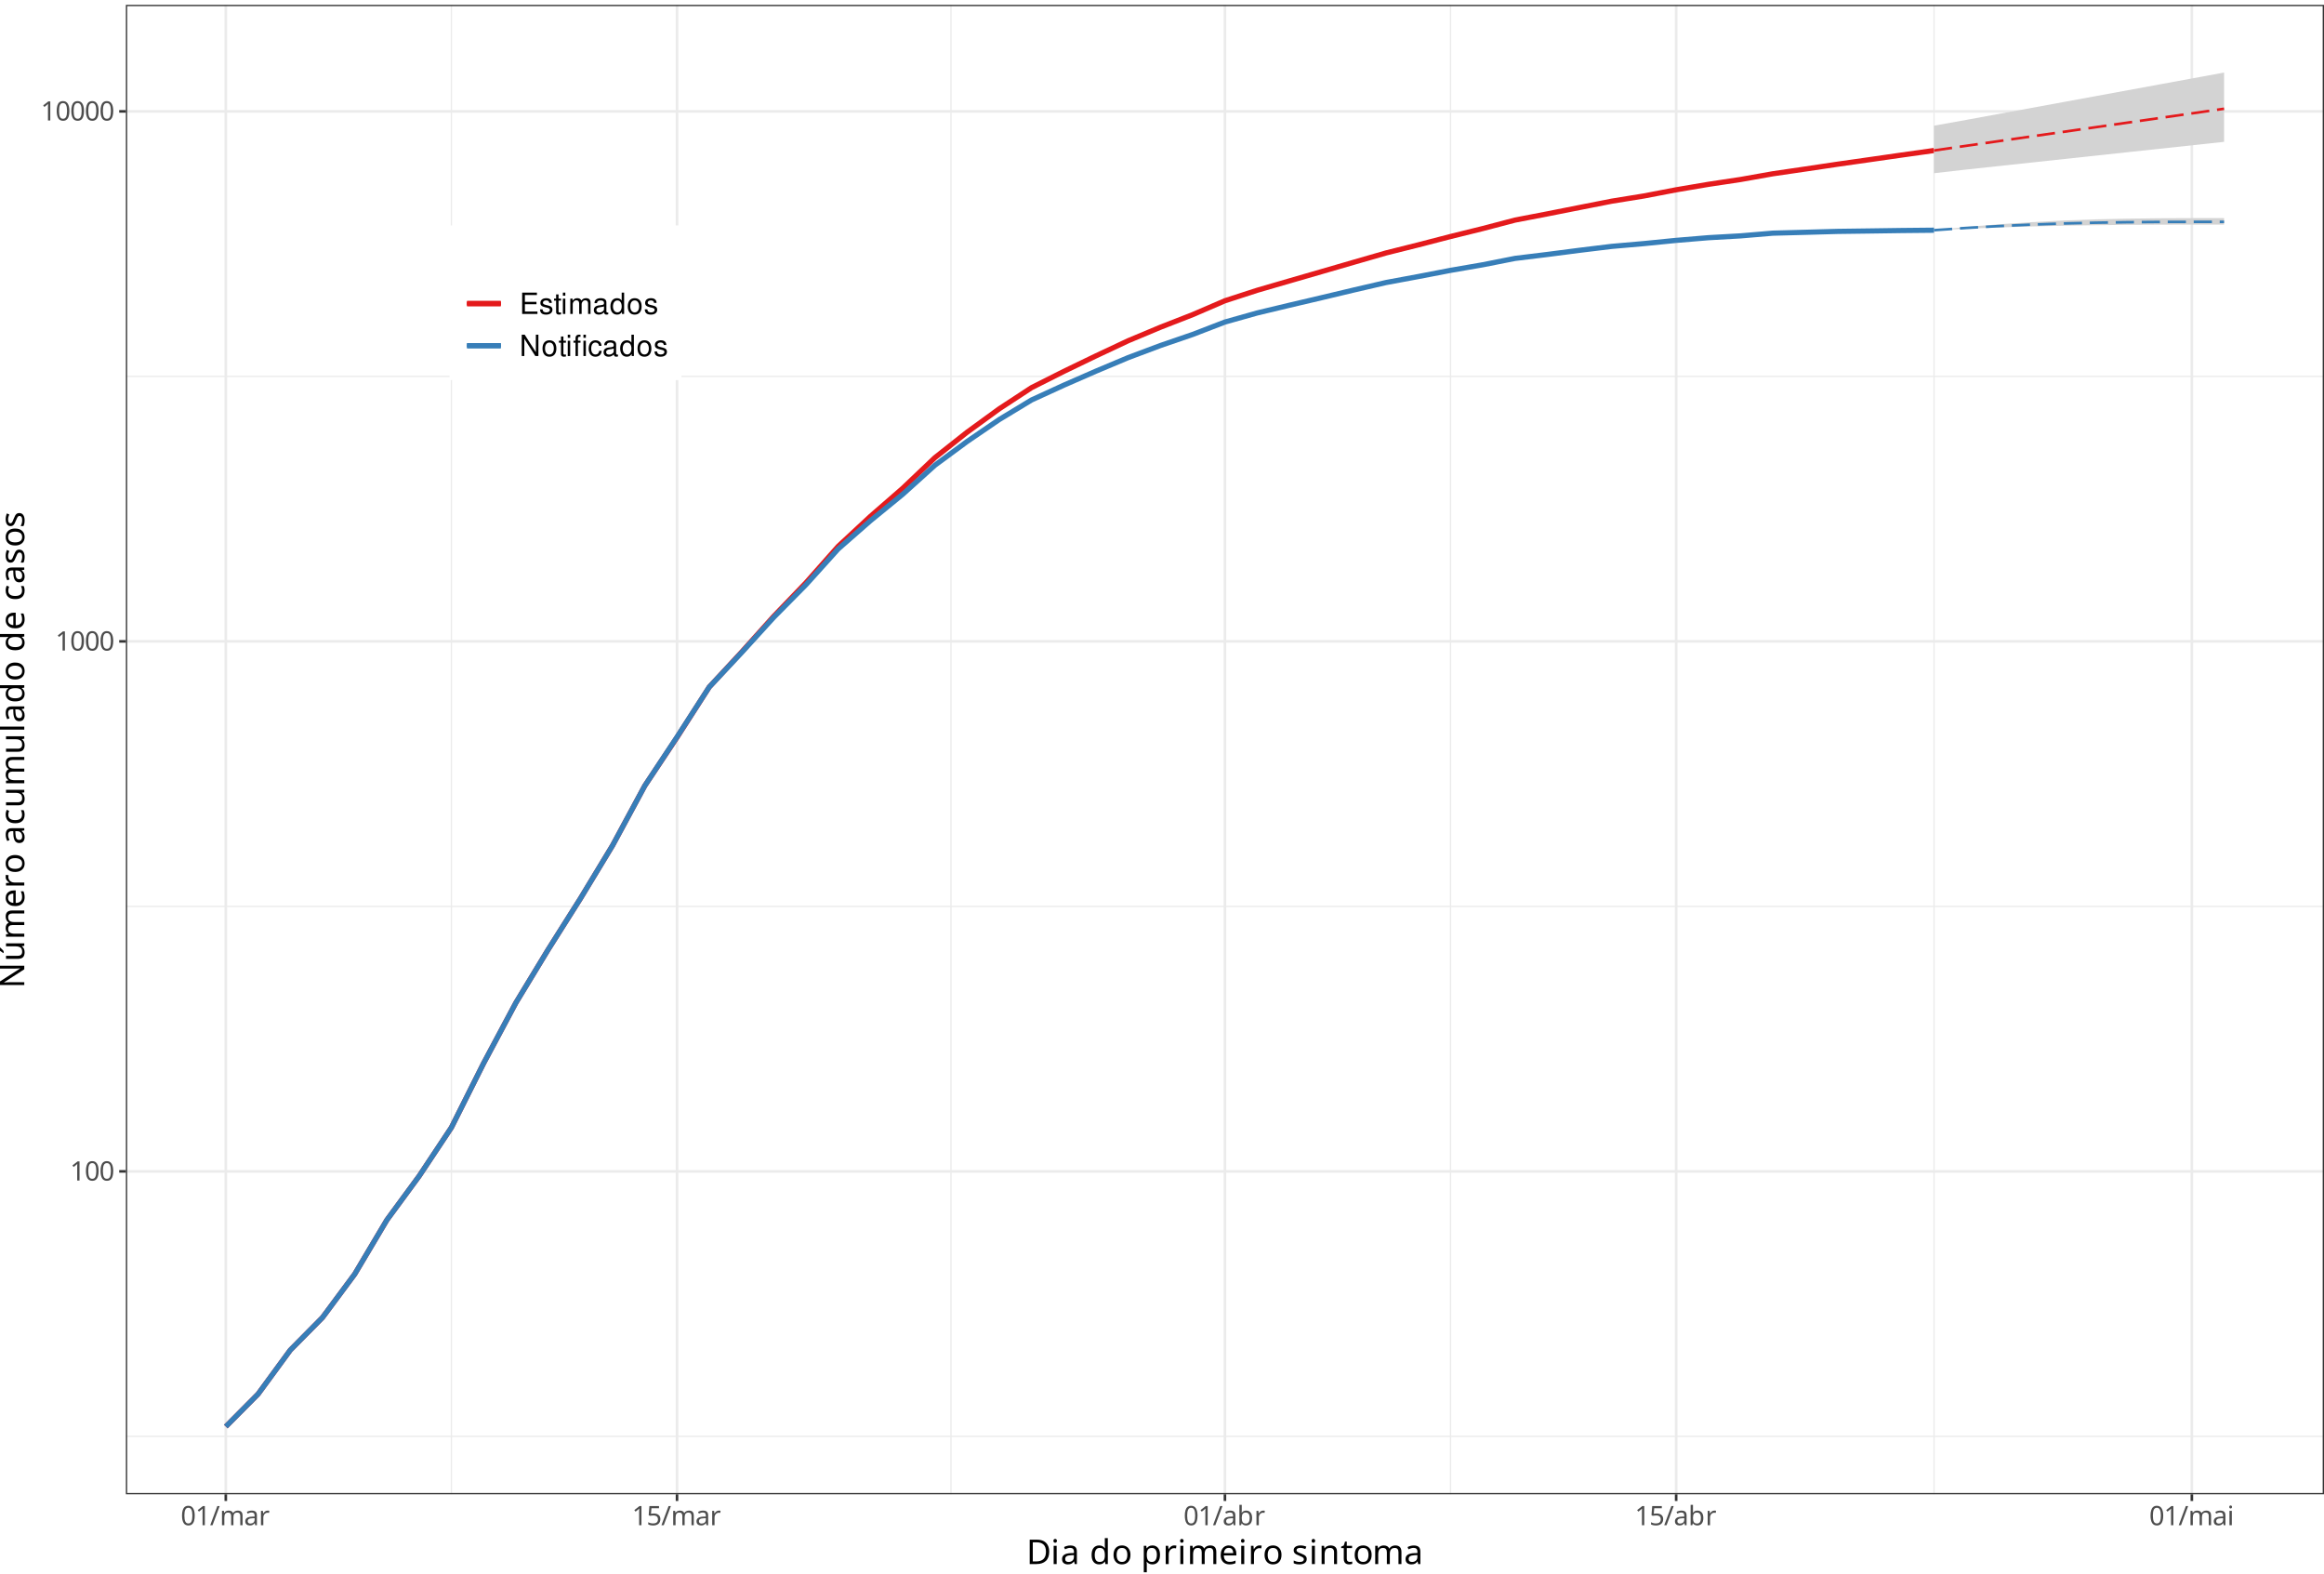 <?xml version="1.0" encoding="UTF-8"?>
<svg xmlns="http://www.w3.org/2000/svg" xmlns:xlink="http://www.w3.org/1999/xlink" width="954pt" height="646pt" viewBox="0 0 954 646" version="1.1">
<defs>
<g>
<symbol overflow="visible" id="glyph0-0">
<path style="stroke:none;" d="M 1.031 0 L 1.031 -7.859 L 5.562 -7.859 L 5.562 0 Z M 1.594 -0.562 L 5 -0.562 L 5 -7.297 L 1.594 -7.297 Z M 1.594 -0.562 "/>
</symbol>
<symbol overflow="visible" id="glyph0-1">
<path style="stroke:none;" d="M 3.906 0 L 2.953 0 L 2.953 -5.484 C 2.953 -5.805 2.957 -6.062 2.969 -6.25 C 2.977 -6.438 2.988 -6.633 3 -6.844 C 2.883 -6.727 2.781 -6.629 2.688 -6.547 C 2.594 -6.461 2.473 -6.359 2.328 -6.234 L 1.484 -5.562 L 0.984 -6.203 L 3.109 -7.859 L 3.906 -7.859 Z M 3.906 0 "/>
</symbol>
<symbol overflow="visible" id="glyph0-2">
<path style="stroke:none;" d="M 5.75 -3.938 C 5.75 -3.094 5.66 -2.367 5.484 -1.766 C 5.305 -1.16 5.023 -0.695 4.641 -0.375 C 4.266 -0.051 3.766 0.109 3.141 0.109 C 2.242 0.109 1.582 -0.242 1.156 -0.953 C 0.738 -1.672 0.531 -2.664 0.531 -3.938 C 0.531 -4.789 0.617 -5.516 0.797 -6.109 C 0.973 -6.711 1.25 -7.172 1.625 -7.484 C 2.008 -7.805 2.516 -7.969 3.141 -7.969 C 4.016 -7.969 4.664 -7.613 5.094 -6.906 C 5.531 -6.207 5.75 -5.219 5.75 -3.938 Z M 1.5 -3.938 C 1.5 -2.863 1.625 -2.055 1.875 -1.516 C 2.125 -0.984 2.547 -0.719 3.141 -0.719 C 3.723 -0.719 4.141 -0.984 4.391 -1.516 C 4.648 -2.047 4.781 -2.852 4.781 -3.938 C 4.781 -5.008 4.648 -5.812 4.391 -6.344 C 4.141 -6.883 3.723 -7.156 3.141 -7.156 C 2.547 -7.156 2.125 -6.883 1.875 -6.344 C 1.625 -5.812 1.5 -5.008 1.5 -3.938 Z M 1.5 -3.938 "/>
</symbol>
<symbol overflow="visible" id="glyph0-3">
<path style="stroke:none;" d="M 3.984 -7.859 L 1.062 0 L 0.109 0 L 3.031 -7.859 Z M 3.984 -7.859 "/>
</symbol>
<symbol overflow="visible" id="glyph0-4">
<path style="stroke:none;" d="M 7.406 -6 C 8.07 -6 8.566 -5.828 8.891 -5.484 C 9.223 -5.148 9.391 -4.602 9.391 -3.844 L 9.391 0 L 8.438 0 L 8.438 -3.797 C 8.438 -4.723 8.035 -5.188 7.234 -5.188 C 6.66 -5.188 6.25 -5.02 6 -4.688 C 5.758 -4.363 5.641 -3.883 5.641 -3.25 L 5.641 0 L 4.688 0 L 4.688 -3.797 C 4.688 -4.723 4.281 -5.188 3.469 -5.188 C 2.875 -5.188 2.461 -5.004 2.234 -4.641 C 2.016 -4.273 1.906 -3.75 1.906 -3.062 L 1.906 0 L 0.938 0 L 0.938 -5.891 L 1.719 -5.891 L 1.859 -5.094 L 1.906 -5.094 C 2.094 -5.406 2.344 -5.633 2.656 -5.781 C 2.969 -5.926 3.301 -6 3.656 -6 C 4.57 -6 5.172 -5.672 5.453 -5.016 L 5.516 -5.016 C 5.711 -5.348 5.977 -5.594 6.312 -5.75 C 6.656 -5.914 7.02 -6 7.406 -6 Z M 7.406 -6 "/>
</symbol>
<symbol overflow="visible" id="glyph0-5">
<path style="stroke:none;" d="M 3.172 -6 C 3.891 -6 4.422 -5.836 4.766 -5.516 C 5.109 -5.203 5.281 -4.703 5.281 -4.016 L 5.281 0 L 4.578 0 L 4.391 -0.844 L 4.344 -0.844 C 4.082 -0.52 3.812 -0.281 3.531 -0.125 C 3.25 0.031 2.859 0.109 2.359 0.109 C 1.828 0.109 1.383 -0.031 1.031 -0.312 C 0.676 -0.594 0.5 -1.035 0.5 -1.641 C 0.5 -2.223 0.727 -2.672 1.188 -2.984 C 1.656 -3.305 2.367 -3.484 3.328 -3.516 L 4.328 -3.547 L 4.328 -3.906 C 4.328 -4.395 4.223 -4.734 4.016 -4.922 C 3.805 -5.117 3.504 -5.219 3.109 -5.219 C 2.805 -5.219 2.516 -5.172 2.234 -5.078 C 1.953 -4.984 1.691 -4.879 1.453 -4.766 L 1.156 -5.484 C 1.414 -5.629 1.719 -5.75 2.062 -5.844 C 2.414 -5.945 2.785 -6 3.172 -6 Z M 4.328 -2.875 L 3.453 -2.844 C 2.723 -2.82 2.211 -2.707 1.922 -2.5 C 1.641 -2.289 1.5 -2 1.5 -1.625 C 1.5 -1.301 1.598 -1.062 1.797 -0.906 C 2.004 -0.75 2.266 -0.672 2.578 -0.672 C 3.078 -0.672 3.492 -0.805 3.828 -1.078 C 4.16 -1.359 4.328 -1.785 4.328 -2.359 Z M 4.328 -2.875 "/>
</symbol>
<symbol overflow="visible" id="glyph0-6">
<path style="stroke:none;" d="M 3.688 -6 C 3.789 -6 3.906 -5.992 4.031 -5.984 C 4.164 -5.973 4.281 -5.957 4.375 -5.938 L 4.25 -5.047 C 4.156 -5.066 4.051 -5.082 3.938 -5.094 C 3.82 -5.113 3.719 -5.125 3.625 -5.125 C 3.32 -5.125 3.035 -5.039 2.766 -4.875 C 2.504 -4.707 2.297 -4.473 2.141 -4.172 C 1.984 -3.879 1.906 -3.535 1.906 -3.141 L 1.906 0 L 0.938 0 L 0.938 -5.891 L 1.734 -5.891 L 1.844 -4.812 L 1.875 -4.812 C 2.07 -5.133 2.316 -5.41 2.609 -5.641 C 2.91 -5.879 3.27 -6 3.688 -6 Z M 3.688 -6 "/>
</symbol>
<symbol overflow="visible" id="glyph0-7">
<path style="stroke:none;" d="M 3.031 -4.812 C 3.832 -4.812 4.473 -4.609 4.953 -4.203 C 5.43 -3.805 5.672 -3.242 5.672 -2.516 C 5.672 -1.691 5.41 -1.047 4.891 -0.578 C 4.367 -0.117 3.648 0.109 2.734 0.109 C 2.328 0.109 1.945 0.07 1.594 0 C 1.238 -0.07 0.938 -0.176 0.688 -0.312 L 0.688 -1.234 C 0.957 -1.066 1.281 -0.938 1.656 -0.844 C 2.031 -0.758 2.391 -0.719 2.734 -0.719 C 3.316 -0.719 3.785 -0.852 4.141 -1.125 C 4.492 -1.406 4.672 -1.832 4.672 -2.406 C 4.672 -2.914 4.516 -3.305 4.203 -3.578 C 3.891 -3.859 3.391 -4 2.703 -4 C 2.492 -4 2.258 -3.977 2 -3.938 C 1.738 -3.906 1.523 -3.875 1.359 -3.844 L 0.875 -4.141 L 1.172 -7.859 L 5.109 -7.859 L 5.109 -6.969 L 2 -6.969 L 1.812 -4.703 C 1.938 -4.723 2.102 -4.742 2.312 -4.766 C 2.531 -4.797 2.77 -4.812 3.031 -4.812 Z M 3.031 -4.812 "/>
</symbol>
<symbol overflow="visible" id="glyph0-8">
<path style="stroke:none;" d="M 1.906 -8.359 L 1.906 -6.328 C 1.906 -6.078 1.898 -5.844 1.891 -5.625 C 1.879 -5.406 1.863 -5.234 1.844 -5.109 L 1.906 -5.109 C 2.07 -5.359 2.301 -5.566 2.594 -5.734 C 2.883 -5.91 3.266 -6 3.734 -6 C 4.461 -6 5.047 -5.742 5.484 -5.234 C 5.93 -4.723 6.156 -3.961 6.156 -2.953 C 6.156 -1.941 5.93 -1.176 5.484 -0.656 C 5.035 -0.145 4.453 0.109 3.734 0.109 C 3.266 0.109 2.883 0.023 2.594 -0.141 C 2.301 -0.305 2.07 -0.508 1.906 -0.75 L 1.828 -0.75 L 1.625 0 L 0.938 0 L 0.938 -8.359 Z M 3.562 -5.188 C 2.938 -5.188 2.504 -5.004 2.266 -4.641 C 2.023 -4.285 1.906 -3.734 1.906 -2.984 L 1.906 -2.938 C 1.906 -2.207 2.023 -1.648 2.266 -1.266 C 2.504 -0.879 2.945 -0.688 3.594 -0.688 C 4.113 -0.688 4.504 -0.879 4.766 -1.266 C 5.023 -1.66 5.156 -2.223 5.156 -2.953 C 5.156 -4.441 4.625 -5.188 3.562 -5.188 Z M 3.562 -5.188 "/>
</symbol>
<symbol overflow="visible" id="glyph0-9">
<path style="stroke:none;" d="M 1.438 -8.109 C 1.582 -8.109 1.707 -8.055 1.812 -7.953 C 1.926 -7.859 1.984 -7.703 1.984 -7.484 C 1.984 -7.285 1.926 -7.133 1.812 -7.031 C 1.707 -6.926 1.582 -6.875 1.438 -6.875 C 1.27 -6.875 1.129 -6.926 1.016 -7.031 C 0.91 -7.133 0.859 -7.285 0.859 -7.484 C 0.859 -7.703 0.91 -7.859 1.016 -7.953 C 1.129 -8.055 1.27 -8.109 1.438 -8.109 Z M 1.906 -5.891 L 1.906 0 L 0.938 0 L 0.938 -5.891 Z M 1.906 -5.891 "/>
</symbol>
<symbol overflow="visible" id="glyph1-0">
<path style="stroke:none;" d="M 1.312 0 L 1.312 -10 L 7.062 -10 L 7.062 0 Z M 2.031 -0.719 L 6.359 -0.719 L 6.359 -9.281 L 2.031 -9.281 Z M 2.031 -0.719 "/>
</symbol>
<symbol overflow="visible" id="glyph1-1">
<path style="stroke:none;" d="M 9.359 -5.094 C 9.359 -3.406 8.898 -2.133 7.984 -1.281 C 7.066 -0.426 5.785 0 4.141 0 L 1.359 0 L 1.359 -10 L 4.438 -10 C 5.445 -10 6.316 -9.812 7.047 -9.438 C 7.785 -9.062 8.352 -8.508 8.75 -7.781 C 9.156 -7.062 9.359 -6.164 9.359 -5.094 Z M 8.031 -5.047 C 8.031 -6.391 7.703 -7.367 7.047 -7.984 C 6.391 -8.609 5.457 -8.922 4.25 -8.922 L 2.625 -8.922 L 2.625 -1.078 L 3.969 -1.078 C 6.676 -1.078 8.031 -2.398 8.031 -5.047 Z M 8.031 -5.047 "/>
</symbol>
<symbol overflow="visible" id="glyph1-2">
<path style="stroke:none;" d="M 1.812 -10.312 C 2 -10.312 2.164 -10.25 2.312 -10.125 C 2.457 -10 2.531 -9.801 2.531 -9.531 C 2.531 -9.27 2.457 -9.07 2.312 -8.938 C 2.164 -8.812 2 -8.75 1.812 -8.75 C 1.613 -8.75 1.441 -8.812 1.297 -8.938 C 1.16 -9.07 1.094 -9.27 1.094 -9.531 C 1.094 -9.801 1.16 -10 1.297 -10.125 C 1.441 -10.25 1.613 -10.312 1.812 -10.312 Z M 2.422 -7.5 L 2.422 0 L 1.188 0 L 1.188 -7.5 Z M 2.422 -7.5 "/>
</symbol>
<symbol overflow="visible" id="glyph1-3">
<path style="stroke:none;" d="M 4.031 -7.625 C 4.945 -7.625 5.625 -7.422 6.062 -7.016 C 6.5 -6.617 6.719 -5.984 6.719 -5.109 L 6.719 0 L 5.828 0 L 5.594 -1.062 L 5.531 -1.062 C 5.207 -0.656 4.863 -0.352 4.5 -0.156 C 4.145 0.039 3.648 0.141 3.016 0.141 C 2.328 0.141 1.758 -0.035 1.312 -0.391 C 0.863 -0.754 0.641 -1.32 0.641 -2.094 C 0.641 -2.832 0.93 -3.406 1.516 -3.812 C 2.109 -4.219 3.016 -4.441 4.234 -4.484 L 5.516 -4.516 L 5.516 -4.969 C 5.516 -5.594 5.379 -6.023 5.109 -6.266 C 4.836 -6.516 4.457 -6.641 3.969 -6.641 C 3.57 -6.641 3.195 -6.578 2.844 -6.453 C 2.488 -6.336 2.156 -6.207 1.844 -6.062 L 1.469 -6.984 C 1.789 -7.16 2.176 -7.312 2.625 -7.438 C 3.07 -7.562 3.539 -7.625 4.031 -7.625 Z M 5.5 -3.672 L 4.391 -3.625 C 3.461 -3.582 2.816 -3.43 2.453 -3.172 C 2.098 -2.91 1.922 -2.547 1.922 -2.078 C 1.922 -1.648 2.047 -1.336 2.297 -1.141 C 2.555 -0.953 2.891 -0.859 3.297 -0.859 C 3.922 -0.859 4.441 -1.031 4.859 -1.375 C 5.285 -1.727 5.5 -2.27 5.5 -3 Z M 5.5 -3.672 "/>
</symbol>
<symbol overflow="visible" id="glyph1-4">
<path style="stroke:none;" d=""/>
</symbol>
<symbol overflow="visible" id="glyph1-5">
<path style="stroke:none;" d="M 3.844 0.141 C 2.914 0.141 2.172 -0.18 1.609 -0.828 C 1.047 -1.484 0.766 -2.453 0.766 -3.734 C 0.766 -5.023 1.047 -6 1.609 -6.656 C 2.18 -7.312 2.93 -7.641 3.859 -7.641 C 4.441 -7.641 4.914 -7.531 5.281 -7.312 C 5.656 -7.102 5.957 -6.844 6.188 -6.531 L 6.266 -6.531 C 6.266 -6.656 6.25 -6.836 6.219 -7.078 C 6.195 -7.316 6.188 -7.504 6.188 -7.641 L 6.188 -10.641 L 7.422 -10.641 L 7.422 0 L 6.422 0 L 6.25 -1.016 L 6.188 -1.016 C 5.969 -0.691 5.672 -0.414 5.297 -0.188 C 4.922 0.031 4.438 0.141 3.844 0.141 Z M 4.047 -0.875 C 4.836 -0.875 5.395 -1.094 5.719 -1.531 C 6.039 -1.969 6.203 -2.625 6.203 -3.5 L 6.203 -3.719 C 6.203 -4.656 6.047 -5.375 5.734 -5.875 C 5.43 -6.375 4.863 -6.625 4.031 -6.625 C 3.363 -6.625 2.863 -6.359 2.531 -5.828 C 2.207 -5.305 2.047 -4.598 2.047 -3.703 C 2.047 -2.805 2.207 -2.109 2.531 -1.609 C 2.863 -1.117 3.367 -0.875 4.047 -0.875 Z M 4.047 -0.875 "/>
</symbol>
<symbol overflow="visible" id="glyph1-6">
<path style="stroke:none;" d="M 7.719 -3.766 C 7.719 -2.523 7.398 -1.562 6.766 -0.875 C 6.141 -0.195 5.289 0.141 4.219 0.141 C 3.551 0.141 2.957 -0.008 2.438 -0.312 C 1.926 -0.613 1.52 -1.055 1.219 -1.641 C 0.914 -2.223 0.766 -2.93 0.766 -3.766 C 0.766 -5.004 1.078 -5.957 1.703 -6.625 C 2.328 -7.301 3.176 -7.641 4.25 -7.641 C 4.938 -7.641 5.535 -7.488 6.047 -7.188 C 6.566 -6.883 6.973 -6.445 7.266 -5.875 C 7.566 -5.301 7.719 -4.598 7.719 -3.766 Z M 2.047 -3.766 C 2.047 -2.879 2.219 -2.176 2.562 -1.656 C 2.914 -1.133 3.473 -0.875 4.234 -0.875 C 4.992 -0.875 5.551 -1.133 5.906 -1.656 C 6.258 -2.176 6.438 -2.879 6.438 -3.766 C 6.438 -4.648 6.258 -5.344 5.906 -5.844 C 5.551 -6.352 4.992 -6.609 4.234 -6.609 C 3.461 -6.609 2.906 -6.352 2.562 -5.844 C 2.219 -5.344 2.047 -4.648 2.047 -3.766 Z M 2.047 -3.766 "/>
</symbol>
<symbol overflow="visible" id="glyph1-7">
<path style="stroke:none;" d="M 4.766 -7.641 C 5.68 -7.641 6.422 -7.316 6.984 -6.672 C 7.555 -6.035 7.844 -5.066 7.844 -3.766 C 7.844 -2.484 7.555 -1.508 6.984 -0.844 C 6.422 -0.188 5.676 0.141 4.75 0.141 C 4.164 0.141 3.688 0.031 3.312 -0.188 C 2.938 -0.406 2.641 -0.66 2.422 -0.953 L 2.344 -0.953 C 2.352 -0.797 2.367 -0.594 2.391 -0.344 C 2.41 -0.102 2.422 0.102 2.422 0.281 L 2.422 3.359 L 1.188 3.359 L 1.188 -7.5 L 2.203 -7.5 L 2.359 -6.484 L 2.422 -6.484 C 2.648 -6.805 2.941 -7.078 3.297 -7.297 C 3.66 -7.523 4.148 -7.641 4.766 -7.641 Z M 4.531 -6.609 C 3.77 -6.609 3.234 -6.391 2.922 -5.953 C 2.609 -5.523 2.441 -4.875 2.422 -4 L 2.422 -3.766 C 2.422 -2.836 2.57 -2.125 2.875 -1.625 C 3.176 -1.125 3.738 -0.875 4.562 -0.875 C 5.02 -0.875 5.395 -1 5.688 -1.25 C 5.977 -1.508 6.195 -1.852 6.344 -2.281 C 6.488 -2.719 6.562 -3.219 6.562 -3.781 C 6.562 -4.633 6.395 -5.316 6.062 -5.828 C 5.738 -6.348 5.227 -6.609 4.531 -6.609 Z M 4.531 -6.609 "/>
</symbol>
<symbol overflow="visible" id="glyph1-8">
<path style="stroke:none;" d="M 4.688 -7.641 C 4.832 -7.641 4.984 -7.633 5.141 -7.625 C 5.305 -7.613 5.453 -7.594 5.578 -7.562 L 5.422 -6.422 C 5.297 -6.453 5.16 -6.477 5.016 -6.5 C 4.867 -6.52 4.734 -6.531 4.609 -6.531 C 4.223 -6.531 3.863 -6.422 3.531 -6.203 C 3.195 -5.992 2.926 -5.703 2.719 -5.328 C 2.52 -4.953 2.422 -4.508 2.422 -4 L 2.422 0 L 1.188 0 L 1.188 -7.5 L 2.203 -7.5 L 2.344 -6.125 L 2.391 -6.125 C 2.641 -6.539 2.953 -6.895 3.328 -7.188 C 3.711 -7.488 4.164 -7.641 4.688 -7.641 Z M 4.688 -7.641 "/>
</symbol>
<symbol overflow="visible" id="glyph1-9">
<path style="stroke:none;" d="M 9.422 -7.641 C 10.273 -7.641 10.91 -7.422 11.328 -6.984 C 11.742 -6.555 11.953 -5.859 11.953 -4.891 L 11.953 0 L 10.734 0 L 10.734 -4.828 C 10.734 -6.016 10.227 -6.609 9.219 -6.609 C 8.488 -6.609 7.969 -6.395 7.656 -5.969 C 7.344 -5.551 7.188 -4.941 7.188 -4.141 L 7.188 0 L 5.969 0 L 5.969 -4.828 C 5.969 -6.016 5.453 -6.609 4.422 -6.609 C 3.672 -6.609 3.148 -6.375 2.859 -5.906 C 2.566 -5.438 2.422 -4.766 2.422 -3.891 L 2.422 0 L 1.188 0 L 1.188 -7.5 L 2.188 -7.5 L 2.359 -6.484 L 2.438 -6.484 C 2.664 -6.867 2.977 -7.156 3.375 -7.344 C 3.77 -7.539 4.191 -7.641 4.641 -7.641 C 5.816 -7.641 6.582 -7.223 6.938 -6.391 L 7.016 -6.391 C 7.266 -6.816 7.602 -7.129 8.031 -7.328 C 8.469 -7.535 8.93 -7.641 9.422 -7.641 Z M 9.422 -7.641 "/>
</symbol>
<symbol overflow="visible" id="glyph1-10">
<path style="stroke:none;" d="M 4.094 -7.641 C 4.727 -7.641 5.273 -7.5 5.734 -7.219 C 6.203 -6.938 6.562 -6.539 6.812 -6.031 C 7.062 -5.531 7.188 -4.938 7.188 -4.25 L 7.188 -3.516 L 2.047 -3.516 C 2.066 -2.66 2.281 -2.008 2.688 -1.562 C 3.102 -1.125 3.688 -0.906 4.438 -0.906 C 4.914 -0.906 5.336 -0.945 5.703 -1.031 C 6.078 -1.125 6.457 -1.254 6.844 -1.422 L 6.844 -0.344 C 6.457 -0.176 6.078 -0.055 5.703 0.016 C 5.336 0.098 4.895 0.141 4.375 0.141 C 3.664 0.141 3.039 -0.004 2.5 -0.297 C 1.957 -0.586 1.531 -1.02 1.219 -1.594 C 0.914 -2.164 0.766 -2.867 0.766 -3.703 C 0.766 -4.516 0.898 -5.211 1.172 -5.797 C 1.453 -6.391 1.844 -6.844 2.344 -7.156 C 2.844 -7.477 3.426 -7.641 4.094 -7.641 Z M 4.078 -6.641 C 3.484 -6.641 3.016 -6.445 2.672 -6.062 C 2.336 -5.688 2.141 -5.164 2.078 -4.5 L 5.891 -4.5 C 5.879 -5.133 5.727 -5.648 5.438 -6.047 C 5.156 -6.441 4.703 -6.641 4.078 -6.641 Z M 4.078 -6.641 "/>
</symbol>
<symbol overflow="visible" id="glyph1-11">
<path style="stroke:none;" d="M 6.078 -2.078 C 6.078 -1.348 5.805 -0.797 5.266 -0.422 C 4.723 -0.047 3.992 0.141 3.078 0.141 C 2.555 0.141 2.102 0.098 1.719 0.016 C 1.344 -0.066 1.016 -0.188 0.734 -0.344 L 0.734 -1.453 C 1.023 -1.305 1.383 -1.172 1.812 -1.047 C 2.238 -0.922 2.672 -0.859 3.109 -0.859 C 3.734 -0.859 4.188 -0.957 4.469 -1.156 C 4.75 -1.352 4.891 -1.617 4.891 -1.953 C 4.891 -2.141 4.836 -2.305 4.734 -2.453 C 4.629 -2.609 4.441 -2.758 4.172 -2.906 C 3.91 -3.062 3.531 -3.234 3.031 -3.422 C 2.551 -3.609 2.141 -3.789 1.797 -3.969 C 1.453 -4.156 1.188 -4.379 1 -4.641 C 0.812 -4.91 0.719 -5.25 0.719 -5.656 C 0.719 -6.289 0.973 -6.781 1.484 -7.125 C 2.004 -7.469 2.688 -7.641 3.531 -7.641 C 3.988 -7.641 4.414 -7.594 4.812 -7.5 C 5.207 -7.414 5.578 -7.297 5.922 -7.141 L 5.5 -6.156 C 5.188 -6.289 4.852 -6.406 4.5 -6.5 C 4.156 -6.594 3.801 -6.641 3.438 -6.641 C 2.938 -6.641 2.551 -6.555 2.281 -6.391 C 2.02 -6.223 1.891 -6 1.891 -5.719 C 1.891 -5.52 1.945 -5.348 2.062 -5.203 C 2.188 -5.055 2.391 -4.914 2.672 -4.781 C 2.961 -4.645 3.348 -4.484 3.828 -4.297 C 4.297 -4.117 4.695 -3.938 5.031 -3.75 C 5.375 -3.562 5.633 -3.332 5.812 -3.062 C 5.988 -2.801 6.078 -2.473 6.078 -2.078 Z M 6.078 -2.078 "/>
</symbol>
<symbol overflow="visible" id="glyph1-12">
<path style="stroke:none;" d="M 4.797 -7.641 C 5.691 -7.641 6.367 -7.422 6.828 -6.984 C 7.285 -6.555 7.516 -5.859 7.516 -4.891 L 7.516 0 L 6.297 0 L 6.297 -4.797 C 6.297 -6.004 5.738 -6.609 4.625 -6.609 C 3.789 -6.609 3.211 -6.375 2.891 -5.906 C 2.578 -5.438 2.422 -4.766 2.422 -3.891 L 2.422 0 L 1.188 0 L 1.188 -7.5 L 2.188 -7.5 L 2.359 -6.484 L 2.438 -6.484 C 2.676 -6.867 3.008 -7.156 3.438 -7.344 C 3.875 -7.539 4.328 -7.641 4.797 -7.641 Z M 4.797 -7.641 "/>
</symbol>
<symbol overflow="visible" id="glyph1-13">
<path style="stroke:none;" d="M 3.703 -0.875 C 3.879 -0.875 4.066 -0.891 4.266 -0.922 C 4.461 -0.953 4.625 -0.984 4.75 -1.016 L 4.75 -0.078 C 4.613 -0.016 4.426 0.035 4.188 0.078 C 3.945 0.117 3.711 0.141 3.484 0.141 C 3.086 0.141 2.723 0.07 2.391 -0.062 C 2.066 -0.195 1.801 -0.43 1.594 -0.766 C 1.383 -1.109 1.281 -1.582 1.281 -2.188 L 1.281 -6.547 L 0.219 -6.547 L 0.219 -7.141 L 1.297 -7.625 L 1.797 -9.219 L 2.516 -9.219 L 2.516 -7.5 L 4.688 -7.5 L 4.688 -6.547 L 2.516 -6.547 L 2.516 -2.219 C 2.516 -1.758 2.625 -1.422 2.844 -1.203 C 3.062 -0.984 3.348 -0.875 3.703 -0.875 Z M 3.703 -0.875 "/>
</symbol>
<symbol overflow="visible" id="glyph2-0">
<path style="stroke:none;" d="M 0 -1.312 L -10 -1.312 L -10 -7.062 L 0 -7.062 Z M -0.719 -2.031 L -0.719 -6.359 L -9.281 -6.359 L -9.281 -2.031 Z M -0.719 -2.031 "/>
</symbol>
<symbol overflow="visible" id="glyph2-1">
<path style="stroke:none;" d="M 0 -9.281 L 0 -7.812 L -8.297 -2.469 L -8.297 -2.406 C -7.973 -2.426 -7.566 -2.445 -7.078 -2.469 C -6.598 -2.5 -6.102 -2.516 -5.594 -2.516 L 0 -2.516 L 0 -1.359 L -10 -1.359 L -10 -2.812 L -1.719 -8.141 L -1.719 -8.203 C -1.875 -8.191 -2.098 -8.176 -2.391 -8.156 C -2.691 -8.145 -3.02 -8.133 -3.375 -8.125 C -3.727 -8.113 -4.055 -8.109 -4.359 -8.109 L -10 -8.109 L -10 -9.281 Z M 0 -9.281 "/>
</symbol>
<symbol overflow="visible" id="glyph2-2">
<path style="stroke:none;" d="M -7.5 -7.469 L 0 -7.469 L 0 -6.453 L -1 -6.266 L -1 -6.219 C -0.602 -5.977 -0.312 -5.641 -0.125 -5.203 C 0.051 -4.773 0.141 -4.32 0.141 -3.844 C 0.141 -2.938 -0.07 -2.254 -0.5 -1.797 C -0.938 -1.336 -1.633 -1.109 -2.594 -1.109 L -7.5 -1.109 L -7.5 -2.359 L -2.672 -2.359 C -1.473 -2.359 -0.875 -2.91 -0.875 -4.016 C -0.875 -4.848 -1.109 -5.426 -1.578 -5.75 C -2.047 -6.07 -2.719 -6.234 -3.594 -6.234 L -7.5 -6.234 Z M -10.719 -6.297 L -10.578 -6.297 C -10.41 -6.18 -10.191 -6.004 -9.922 -5.766 C -9.66 -5.535 -9.395 -5.285 -9.125 -5.016 C -8.863 -4.754 -8.648 -4.516 -8.484 -4.297 L -8.484 -3.484 L -8.656 -3.484 C -8.832 -3.617 -9.039 -3.77 -9.281 -3.938 C -9.52 -4.102 -9.77 -4.266 -10.031 -4.422 C -10.289 -4.578 -10.52 -4.707 -10.719 -4.812 Z M -10.719 -6.297 "/>
</symbol>
<symbol overflow="visible" id="glyph2-3">
<path style="stroke:none;" d="M -7.641 -9.422 C -7.641 -10.273 -7.422 -10.91 -6.984 -11.328 C -6.555 -11.742 -5.859 -11.953 -4.891 -11.953 L 0 -11.953 L 0 -10.734 L -4.828 -10.734 C -6.016 -10.734 -6.609 -10.227 -6.609 -9.219 C -6.609 -8.488 -6.395 -7.969 -5.969 -7.656 C -5.551 -7.344 -4.941 -7.188 -4.141 -7.188 L 0 -7.188 L 0 -5.969 L -4.828 -5.969 C -6.016 -5.969 -6.609 -5.453 -6.609 -4.422 C -6.609 -3.672 -6.375 -3.148 -5.906 -2.859 C -5.438 -2.566 -4.766 -2.422 -3.891 -2.422 L 0 -2.422 L 0 -1.188 L -7.5 -1.188 L -7.5 -2.188 L -6.484 -2.359 L -6.484 -2.438 C -6.867 -2.664 -7.156 -2.977 -7.344 -3.375 C -7.539 -3.77 -7.641 -4.191 -7.641 -4.641 C -7.641 -5.816 -7.223 -6.582 -6.391 -6.938 L -6.391 -7.016 C -6.816 -7.266 -7.129 -7.602 -7.328 -8.031 C -7.535 -8.469 -7.641 -8.93 -7.641 -9.422 Z M -7.641 -9.422 "/>
</symbol>
<symbol overflow="visible" id="glyph2-4">
<path style="stroke:none;" d="M -7.641 -4.094 C -7.641 -4.727 -7.5 -5.273 -7.219 -5.734 C -6.938 -6.203 -6.539 -6.562 -6.031 -6.812 C -5.531 -7.062 -4.938 -7.188 -4.25 -7.188 L -3.516 -7.188 L -3.516 -2.047 C -2.66 -2.066 -2.008 -2.281 -1.562 -2.688 C -1.125 -3.102 -0.906 -3.688 -0.906 -4.438 C -0.906 -4.914 -0.945 -5.336 -1.031 -5.703 C -1.125 -6.078 -1.254 -6.457 -1.422 -6.844 L -0.344 -6.844 C -0.176 -6.457 -0.055 -6.078 0.016 -5.703 C 0.098 -5.336 0.141 -4.895 0.141 -4.375 C 0.141 -3.664 -0.004 -3.039 -0.297 -2.5 C -0.586 -1.957 -1.02 -1.531 -1.594 -1.219 C -2.164 -0.914 -2.867 -0.766 -3.703 -0.766 C -4.516 -0.766 -5.211 -0.898 -5.797 -1.172 C -6.391 -1.453 -6.844 -1.844 -7.156 -2.344 C -7.477 -2.844 -7.641 -3.426 -7.641 -4.094 Z M -6.641 -4.078 C -6.641 -3.484 -6.445 -3.016 -6.062 -2.672 C -5.688 -2.336 -5.164 -2.141 -4.5 -2.078 L -4.5 -5.891 C -5.133 -5.879 -5.648 -5.727 -6.047 -5.438 C -6.441 -5.156 -6.641 -4.703 -6.641 -4.078 Z M -6.641 -4.078 "/>
</symbol>
<symbol overflow="visible" id="glyph2-5">
<path style="stroke:none;" d="M -7.641 -4.688 C -7.641 -4.832 -7.633 -4.984 -7.625 -5.141 C -7.613 -5.305 -7.594 -5.453 -7.562 -5.578 L -6.422 -5.422 C -6.453 -5.297 -6.477 -5.16 -6.5 -5.016 C -6.52 -4.867 -6.531 -4.734 -6.531 -4.609 C -6.531 -4.223 -6.422 -3.863 -6.203 -3.531 C -5.992 -3.195 -5.703 -2.926 -5.328 -2.719 C -4.953 -2.52 -4.508 -2.422 -4 -2.422 L 0 -2.422 L 0 -1.188 L -7.5 -1.188 L -7.5 -2.203 L -6.125 -2.344 L -6.125 -2.391 C -6.539 -2.641 -6.895 -2.953 -7.188 -3.328 C -7.488 -3.711 -7.641 -4.164 -7.641 -4.688 Z M -7.641 -4.688 "/>
</symbol>
<symbol overflow="visible" id="glyph2-6">
<path style="stroke:none;" d="M -3.766 -7.719 C -2.523 -7.719 -1.562 -7.398 -0.875 -6.766 C -0.195 -6.141 0.141 -5.289 0.141 -4.219 C 0.141 -3.551 -0.008 -2.957 -0.312 -2.438 C -0.613 -1.926 -1.055 -1.52 -1.641 -1.219 C -2.223 -0.914 -2.93 -0.766 -3.766 -0.766 C -5.004 -0.766 -5.957 -1.078 -6.625 -1.703 C -7.301 -2.328 -7.641 -3.176 -7.641 -4.25 C -7.641 -4.938 -7.488 -5.535 -7.188 -6.047 C -6.883 -6.566 -6.445 -6.973 -5.875 -7.266 C -5.301 -7.566 -4.598 -7.719 -3.766 -7.719 Z M -3.766 -2.047 C -2.879 -2.047 -2.176 -2.219 -1.656 -2.562 C -1.133 -2.914 -0.875 -3.473 -0.875 -4.234 C -0.875 -4.992 -1.133 -5.551 -1.656 -5.906 C -2.176 -6.258 -2.879 -6.438 -3.766 -6.438 C -4.648 -6.438 -5.344 -6.258 -5.844 -5.906 C -6.352 -5.551 -6.609 -4.992 -6.609 -4.234 C -6.609 -3.461 -6.352 -2.906 -5.844 -2.562 C -5.344 -2.219 -4.648 -2.047 -3.766 -2.047 Z M -3.766 -2.047 "/>
</symbol>
<symbol overflow="visible" id="glyph2-7">
<path style="stroke:none;" d=""/>
</symbol>
<symbol overflow="visible" id="glyph2-8">
<path style="stroke:none;" d="M -7.625 -4.031 C -7.625 -4.945 -7.422 -5.625 -7.016 -6.062 C -6.617 -6.5 -5.984 -6.719 -5.109 -6.719 L 0 -6.719 L 0 -5.828 L -1.062 -5.594 L -1.062 -5.531 C -0.656 -5.207 -0.352 -4.863 -0.156 -4.5 C 0.039 -4.145 0.141 -3.648 0.141 -3.016 C 0.141 -2.328 -0.035 -1.758 -0.391 -1.312 C -0.754 -0.863 -1.32 -0.641 -2.094 -0.641 C -2.832 -0.641 -3.406 -0.93 -3.812 -1.516 C -4.219 -2.109 -4.441 -3.016 -4.484 -4.234 L -4.516 -5.516 L -4.969 -5.516 C -5.594 -5.516 -6.023 -5.379 -6.266 -5.109 C -6.516 -4.836 -6.641 -4.457 -6.641 -3.969 C -6.641 -3.57 -6.578 -3.195 -6.453 -2.844 C -6.336 -2.488 -6.207 -2.156 -6.062 -1.844 L -6.984 -1.469 C -7.16 -1.789 -7.312 -2.176 -7.438 -2.625 C -7.562 -3.07 -7.625 -3.539 -7.625 -4.031 Z M -3.672 -5.5 L -3.625 -4.391 C -3.582 -3.461 -3.43 -2.816 -3.172 -2.453 C -2.91 -2.098 -2.547 -1.922 -2.078 -1.922 C -1.648 -1.922 -1.336 -2.047 -1.141 -2.297 C -0.953 -2.555 -0.859 -2.891 -0.859 -3.297 C -0.859 -3.922 -1.031 -4.441 -1.375 -4.859 C -1.727 -5.285 -2.27 -5.5 -3 -5.5 Z M -3.672 -5.5 "/>
</symbol>
<symbol overflow="visible" id="glyph2-9">
<path style="stroke:none;" d="M 0.141 -4.203 C 0.141 -3.535 0.004 -2.941 -0.266 -2.422 C -0.535 -1.91 -0.953 -1.504 -1.516 -1.203 C -2.086 -0.91 -2.816 -0.766 -3.703 -0.766 C -4.629 -0.766 -5.379 -0.914 -5.953 -1.219 C -6.535 -1.531 -6.961 -1.953 -7.234 -2.484 C -7.504 -3.016 -7.641 -3.613 -7.641 -4.281 C -7.641 -4.664 -7.598 -5.035 -7.516 -5.391 C -7.441 -5.742 -7.348 -6.035 -7.234 -6.266 L -6.219 -5.875 C -6.301 -5.656 -6.379 -5.395 -6.453 -5.094 C -6.523 -4.789 -6.562 -4.508 -6.562 -4.25 C -6.562 -2.781 -5.613 -2.047 -3.719 -2.047 C -2.812 -2.047 -2.117 -2.223 -1.641 -2.578 C -1.16 -2.941 -0.922 -3.477 -0.922 -4.188 C -0.922 -4.594 -0.961 -4.953 -1.047 -5.266 C -1.129 -5.578 -1.234 -5.863 -1.359 -6.125 L -0.266 -6.125 C -0.129 -5.875 -0.031 -5.598 0.031 -5.297 C 0.102 -4.992 0.141 -4.629 0.141 -4.203 Z M 0.141 -4.203 "/>
</symbol>
<symbol overflow="visible" id="glyph2-10">
<path style="stroke:none;" d="M -7.5 -7.469 L 0 -7.469 L 0 -6.453 L -1 -6.266 L -1 -6.219 C -0.602 -5.977 -0.312 -5.641 -0.125 -5.203 C 0.051 -4.773 0.141 -4.32 0.141 -3.844 C 0.141 -2.938 -0.07 -2.254 -0.5 -1.797 C -0.938 -1.336 -1.633 -1.109 -2.594 -1.109 L -7.5 -1.109 L -7.5 -2.359 L -2.672 -2.359 C -1.473 -2.359 -0.875 -2.91 -0.875 -4.016 C -0.875 -4.848 -1.109 -5.426 -1.578 -5.75 C -2.047 -6.07 -2.719 -6.234 -3.594 -6.234 L -7.5 -6.234 Z M -7.5 -7.469 "/>
</symbol>
<symbol overflow="visible" id="glyph2-11">
<path style="stroke:none;" d="M 0 -2.422 L 0 -1.188 L -10.641 -1.188 L -10.641 -2.422 Z M 0 -2.422 "/>
</symbol>
<symbol overflow="visible" id="glyph2-12">
<path style="stroke:none;" d="M 0.141 -3.844 C 0.141 -2.914 -0.18 -2.172 -0.828 -1.609 C -1.484 -1.047 -2.453 -0.766 -3.734 -0.766 C -5.023 -0.766 -6 -1.047 -6.656 -1.609 C -7.312 -2.18 -7.641 -2.93 -7.641 -3.859 C -7.641 -4.441 -7.531 -4.914 -7.312 -5.281 C -7.102 -5.656 -6.844 -5.957 -6.531 -6.188 L -6.531 -6.266 C -6.656 -6.266 -6.836 -6.25 -7.078 -6.219 C -7.316 -6.195 -7.504 -6.188 -7.641 -6.188 L -10.641 -6.188 L -10.641 -7.422 L 0 -7.422 L 0 -6.422 L -1.016 -6.25 L -1.016 -6.188 C -0.691 -5.969 -0.414 -5.672 -0.188 -5.297 C 0.031 -4.922 0.141 -4.438 0.141 -3.844 Z M -0.875 -4.047 C -0.875 -4.836 -1.094 -5.395 -1.531 -5.719 C -1.969 -6.039 -2.625 -6.203 -3.5 -6.203 L -3.719 -6.203 C -4.656 -6.203 -5.375 -6.047 -5.875 -5.734 C -6.375 -5.43 -6.625 -4.863 -6.625 -4.031 C -6.625 -3.363 -6.359 -2.863 -5.828 -2.531 C -5.305 -2.207 -4.598 -2.047 -3.703 -2.047 C -2.805 -2.047 -2.109 -2.207 -1.609 -2.531 C -1.117 -2.863 -0.875 -3.367 -0.875 -4.047 Z M -0.875 -4.047 "/>
</symbol>
<symbol overflow="visible" id="glyph2-13">
<path style="stroke:none;" d="M -2.078 -6.078 C -1.348 -6.078 -0.797 -5.805 -0.422 -5.266 C -0.047 -4.723 0.141 -3.992 0.141 -3.078 C 0.141 -2.555 0.098 -2.102 0.016 -1.719 C -0.066 -1.344 -0.188 -1.016 -0.344 -0.734 L -1.453 -0.734 C -1.305 -1.023 -1.172 -1.383 -1.047 -1.812 C -0.922 -2.238 -0.859 -2.672 -0.859 -3.109 C -0.859 -3.734 -0.957 -4.188 -1.156 -4.469 C -1.352 -4.75 -1.617 -4.891 -1.953 -4.891 C -2.141 -4.891 -2.305 -4.836 -2.453 -4.734 C -2.609 -4.629 -2.758 -4.441 -2.906 -4.172 C -3.062 -3.91 -3.234 -3.531 -3.422 -3.031 C -3.609 -2.551 -3.789 -2.141 -3.969 -1.797 C -4.156 -1.453 -4.379 -1.188 -4.641 -1 C -4.91 -0.812 -5.25 -0.719 -5.656 -0.719 C -6.289 -0.719 -6.781 -0.973 -7.125 -1.484 C -7.469 -2.004 -7.641 -2.688 -7.641 -3.531 C -7.641 -3.988 -7.594 -4.414 -7.5 -4.812 C -7.414 -5.207 -7.297 -5.578 -7.141 -5.922 L -6.156 -5.5 C -6.289 -5.188 -6.406 -4.852 -6.5 -4.5 C -6.594 -4.156 -6.641 -3.801 -6.641 -3.438 C -6.641 -2.938 -6.555 -2.551 -6.391 -2.281 C -6.223 -2.02 -6 -1.891 -5.719 -1.891 C -5.52 -1.891 -5.348 -1.945 -5.203 -2.062 C -5.055 -2.188 -4.914 -2.391 -4.781 -2.672 C -4.645 -2.961 -4.484 -3.348 -4.297 -3.828 C -4.117 -4.297 -3.938 -4.695 -3.75 -5.031 C -3.562 -5.375 -3.332 -5.633 -3.062 -5.812 C -2.801 -5.988 -2.473 -6.078 -2.078 -6.078 Z M -2.078 -6.078 "/>
</symbol>
<symbol overflow="visible" id="glyph3-0">
<path style="stroke:none;" d=""/>
</symbol>
<symbol overflow="visible" id="glyph3-1">
<path style="stroke:none;" d="M 2.203 -3.984 L 6.953 -3.984 L 6.953 -4.969 L 2.203 -4.969 L 2.203 -7.766 L 7.141 -7.766 L 7.141 -8.75 L 1.078 -8.75 L 1.078 0 L 7.359 0 L 7.359 -0.984 L 2.203 -0.984 Z M 2.203 -3.984 "/>
</symbol>
<symbol overflow="visible" id="glyph3-2">
<path style="stroke:none;" d="M 5.25 -4.531 C 5.25 -5.766 4.422 -6.469 2.969 -6.469 C 1.516 -6.469 0.562 -5.719 0.562 -4.547 C 0.562 -3.562 1.062 -3.094 2.562 -2.734 L 3.484 -2.516 C 4.188 -2.344 4.469 -2.094 4.469 -1.641 C 4.469 -1.047 3.875 -0.641 3 -0.641 C 2.453 -0.641 2 -0.797 1.75 -1.062 C 1.594 -1.25 1.531 -1.422 1.469 -1.875 L 0.406 -1.875 C 0.453 -0.422 1.266 0.281 2.922 0.281 C 4.5 0.281 5.516 -0.5 5.516 -1.719 C 5.516 -2.656 4.984 -3.172 3.734 -3.469 L 2.766 -3.703 C 1.953 -3.891 1.609 -4.156 1.609 -4.594 C 1.609 -5.188 2.125 -5.547 2.938 -5.547 C 3.75 -5.547 4.172 -5.203 4.203 -4.531 Z M 5.25 -4.531 "/>
</symbol>
<symbol overflow="visible" id="glyph3-3">
<path style="stroke:none;" d="M 3.047 -6.281 L 2.016 -6.281 L 2.016 -8.016 L 1.016 -8.016 L 1.016 -6.281 L 0.172 -6.281 L 0.172 -5.469 L 1.016 -5.469 L 1.016 -0.719 C 1.016 -0.078 1.453 0.281 2.234 0.281 C 2.5 0.281 2.719 0.25 3.047 0.188 L 3.047 -0.641 C 2.906 -0.609 2.766 -0.594 2.562 -0.594 C 2.141 -0.594 2.016 -0.719 2.016 -1.156 L 2.016 -5.469 L 3.047 -5.469 Z M 3.047 -6.281 "/>
</symbol>
<symbol overflow="visible" id="glyph3-4">
<path style="stroke:none;" d="M 1.797 -6.281 L 0.797 -6.281 L 0.797 0 L 1.797 0 Z M 1.797 -8.75 L 0.797 -8.75 L 0.797 -7.484 L 1.797 -7.484 Z M 1.797 -8.75 "/>
</symbol>
<symbol overflow="visible" id="glyph3-5">
<path style="stroke:none;" d="M 0.844 -6.281 L 0.844 0 L 1.844 0 L 1.844 -3.953 C 1.844 -4.859 2.516 -5.594 3.328 -5.594 C 4.062 -5.594 4.484 -5.141 4.484 -4.328 L 4.484 0 L 5.5 0 L 5.5 -3.953 C 5.5 -4.859 6.156 -5.594 6.969 -5.594 C 7.703 -5.594 8.141 -5.125 8.141 -4.328 L 8.141 0 L 9.141 0 L 9.141 -4.719 C 9.141 -5.844 8.5 -6.469 7.312 -6.469 C 6.484 -6.469 5.969 -6.219 5.391 -5.516 C 5.016 -6.188 4.516 -6.469 3.703 -6.469 C 2.859 -6.469 2.297 -6.156 1.766 -5.406 L 1.766 -6.281 Z M 0.844 -6.281 "/>
</symbol>
<symbol overflow="visible" id="glyph3-6">
<path style="stroke:none;" d="M 6.422 -0.594 C 6.312 -0.562 6.266 -0.562 6.203 -0.562 C 5.859 -0.562 5.656 -0.75 5.656 -1.062 L 5.656 -4.75 C 5.656 -5.875 4.844 -6.469 3.297 -6.469 C 2.375 -6.469 1.641 -6.203 1.219 -5.734 C 0.922 -5.406 0.797 -5.047 0.781 -4.422 L 1.781 -4.422 C 1.875 -5.203 2.328 -5.547 3.266 -5.547 C 4.172 -5.547 4.672 -5.203 4.672 -4.609 L 4.672 -4.344 C 4.656 -3.906 4.438 -3.75 3.625 -3.641 C 2.203 -3.469 1.984 -3.422 1.609 -3.266 C 0.875 -2.953 0.5 -2.406 0.5 -1.578 C 0.5 -0.438 1.297 0.281 2.562 0.281 C 3.359 0.281 4 0 4.703 -0.641 C 4.781 0 5.094 0.281 5.734 0.281 C 5.953 0.281 6.078 0.25 6.422 0.172 Z M 4.672 -1.984 C 4.672 -1.641 4.578 -1.438 4.266 -1.156 C 3.859 -0.797 3.375 -0.594 2.781 -0.594 C 2 -0.594 1.547 -0.969 1.547 -1.609 C 1.547 -2.266 1.984 -2.609 3.062 -2.766 C 4.125 -2.906 4.328 -2.953 4.672 -3.109 Z M 4.672 -1.984 "/>
</symbol>
<symbol overflow="visible" id="glyph3-7">
<path style="stroke:none;" d="M 5.938 -8.75 L 4.938 -8.75 L 4.938 -5.5 C 4.531 -6.125 3.859 -6.469 3.016 -6.469 C 1.375 -6.469 0.312 -5.156 0.312 -3.156 C 0.312 -1.031 1.344 0.281 3.047 0.281 C 3.906 0.281 4.516 -0.047 5.047 -0.828 L 5.047 0 L 5.938 0 Z M 3.188 -5.531 C 4.266 -5.531 4.938 -4.578 4.938 -3.078 C 4.938 -1.625 4.25 -0.656 3.188 -0.656 C 2.094 -0.656 1.359 -1.625 1.359 -3.094 C 1.359 -4.562 2.094 -5.531 3.188 -5.531 Z M 3.188 -5.531 "/>
</symbol>
<symbol overflow="visible" id="glyph3-8">
<path style="stroke:none;" d="M 3.266 -6.469 C 1.484 -6.469 0.438 -5.203 0.438 -3.094 C 0.438 -0.969 1.484 0.281 3.281 0.281 C 5.047 0.281 6.125 -0.984 6.125 -3.047 C 6.125 -5.234 5.094 -6.469 3.266 -6.469 Z M 3.281 -5.547 C 4.406 -5.547 5.078 -4.625 5.078 -3.062 C 5.078 -1.578 4.375 -0.641 3.281 -0.641 C 2.156 -0.641 1.469 -1.578 1.469 -3.094 C 1.469 -4.625 2.156 -5.547 3.281 -5.547 Z M 3.281 -5.547 "/>
</symbol>
<symbol overflow="visible" id="glyph3-9">
<path style="stroke:none;" d="M 7.75 -8.75 L 6.703 -8.75 L 6.703 -1.594 L 2.125 -8.75 L 0.906 -8.75 L 0.906 0 L 1.969 0 L 1.969 -7.094 L 6.484 0 L 7.75 0 Z M 7.75 -8.75 "/>
</symbol>
<symbol overflow="visible" id="glyph3-10">
<path style="stroke:none;" d="M 3.031 -6.281 L 1.984 -6.281 L 1.984 -7.266 C 1.984 -7.688 2.203 -7.906 2.672 -7.906 C 2.766 -7.906 2.797 -7.906 3.031 -7.891 L 3.031 -8.719 C 2.797 -8.766 2.656 -8.781 2.453 -8.781 C 1.531 -8.781 0.984 -8.25 0.984 -7.359 L 0.984 -6.281 L 0.141 -6.281 L 0.141 -5.469 L 0.984 -5.469 L 0.984 0 L 1.984 0 L 1.984 -5.469 L 3.031 -5.469 Z M 5.234 -6.281 L 4.234 -6.281 L 4.234 0 L 5.234 0 Z M 5.234 -8.75 L 4.234 -8.75 L 4.234 -7.484 L 5.234 -7.484 Z M 5.234 -8.75 "/>
</symbol>
<symbol overflow="visible" id="glyph3-11">
<path style="stroke:none;" d="M 5.656 -4.172 C 5.609 -4.781 5.469 -5.188 5.234 -5.531 C 4.797 -6.125 4.047 -6.469 3.172 -6.469 C 1.469 -6.469 0.375 -5.125 0.375 -3.031 C 0.375 -1.016 1.453 0.281 3.156 0.281 C 4.656 0.281 5.609 -0.625 5.719 -2.156 L 4.719 -2.156 C 4.547 -1.156 4.031 -0.641 3.188 -0.641 C 2.078 -0.641 1.422 -1.547 1.422 -3.031 C 1.422 -4.609 2.062 -5.547 3.156 -5.547 C 4 -5.547 4.531 -5.047 4.641 -4.172 Z M 5.656 -4.172 "/>
</symbol>
</g>
<clipPath id="clip1">
  <path d="M 51.672 1.992 L 954 1.992 L 954 613.328 L 51.672 613.328 Z M 51.672 1.992 "/>
</clipPath>
<clipPath id="clip2">
  <path d="M 51.672 589 L 954 589 L 954 590 L 51.672 590 Z M 51.672 589 "/>
</clipPath>
<clipPath id="clip3">
  <path d="M 51.672 371 L 954 371 L 954 373 L 51.672 373 Z M 51.672 371 "/>
</clipPath>
<clipPath id="clip4">
  <path d="M 51.672 154 L 954 154 L 954 155 L 51.672 155 Z M 51.672 154 "/>
</clipPath>
<clipPath id="clip5">
  <path d="M 185 1.992 L 186 1.992 L 186 613.328 L 185 613.328 Z M 185 1.992 "/>
</clipPath>
<clipPath id="clip6">
  <path d="M 390 1.992 L 391 1.992 L 391 613.328 L 390 613.328 Z M 390 1.992 "/>
</clipPath>
<clipPath id="clip7">
  <path d="M 595 1.992 L 596 1.992 L 596 613.328 L 595 613.328 Z M 595 1.992 "/>
</clipPath>
<clipPath id="clip8">
  <path d="M 793 1.992 L 795 1.992 L 795 613.328 L 793 613.328 Z M 793 1.992 "/>
</clipPath>
<clipPath id="clip9">
  <path d="M 51.672 480 L 954 480 L 954 482 L 51.672 482 Z M 51.672 480 "/>
</clipPath>
<clipPath id="clip10">
  <path d="M 51.672 262 L 954 262 L 954 264 L 51.672 264 Z M 51.672 262 "/>
</clipPath>
<clipPath id="clip11">
  <path d="M 51.672 45 L 954 45 L 954 47 L 51.672 47 Z M 51.672 45 "/>
</clipPath>
<clipPath id="clip12">
  <path d="M 92 1.992 L 94 1.992 L 94 613.328 L 92 613.328 Z M 92 1.992 "/>
</clipPath>
<clipPath id="clip13">
  <path d="M 277 1.992 L 279 1.992 L 279 613.328 L 277 613.328 Z M 277 1.992 "/>
</clipPath>
<clipPath id="clip14">
  <path d="M 502 1.992 L 504 1.992 L 504 613.328 L 502 613.328 Z M 502 1.992 "/>
</clipPath>
<clipPath id="clip15">
  <path d="M 687 1.992 L 689 1.992 L 689 613.328 L 687 613.328 Z M 687 1.992 "/>
</clipPath>
<clipPath id="clip16">
  <path d="M 899 1.992 L 901 1.992 L 901 613.328 L 899 613.328 Z M 899 1.992 "/>
</clipPath>
<clipPath id="clip17">
  <path d="M 51.672 1.992 L 954 1.992 L 954 613.328 L 51.672 613.328 Z M 51.672 1.992 "/>
</clipPath>
</defs>
<g id="surface2">
<rect x="0" y="0" width="954" height="646" style="fill:rgb(100%,100%,100%);fill-opacity:1;stroke:none;"/>
<rect x="0" y="0" width="954" height="646" style="fill:rgb(100%,100%,100%);fill-opacity:1;stroke:none;"/>
<path style="fill:none;stroke-width:1.067;stroke-linecap:round;stroke-linejoin:round;stroke:rgb(100%,100%,100%);stroke-opacity:1;stroke-miterlimit:10;" d="M 0 646 L 954 646 L 954 0 L 0 0 Z M 0 646 "/>
<g clip-path="url(#clip1)" clip-rule="nonzero">
<path style=" stroke:none;fill-rule:nonzero;fill:rgb(100%,100%,100%);fill-opacity:1;" d="M 51.672 613.328 L 954 613.328 L 954 1.992 L 51.672 1.992 Z M 51.672 613.328 "/>
</g>
<g clip-path="url(#clip2)" clip-rule="nonzero">
<path style="fill:none;stroke-width:0.533;stroke-linecap:butt;stroke-linejoin:round;stroke:rgb(92.157%,92.157%,92.157%);stroke-opacity:1;stroke-miterlimit:10;" d="M 51.672 589.57 L 954 589.57 "/>
</g>
<g clip-path="url(#clip3)" clip-rule="nonzero">
<path style="fill:none;stroke-width:0.533;stroke-linecap:butt;stroke-linejoin:round;stroke:rgb(92.157%,92.157%,92.157%);stroke-opacity:1;stroke-miterlimit:10;" d="M 51.672 372.023 L 954 372.023 "/>
</g>
<g clip-path="url(#clip4)" clip-rule="nonzero">
<path style="fill:none;stroke-width:0.533;stroke-linecap:butt;stroke-linejoin:round;stroke:rgb(92.157%,92.157%,92.157%);stroke-opacity:1;stroke-miterlimit:10;" d="M 51.672 154.477 L 954 154.477 "/>
</g>
<g clip-path="url(#clip5)" clip-rule="nonzero">
<path style="fill:none;stroke-width:0.533;stroke-linecap:butt;stroke-linejoin:round;stroke:rgb(92.157%,92.157%,92.157%);stroke-opacity:1;stroke-miterlimit:10;" d="M 185.301 613.328 L 185.301 1.992 "/>
</g>
<g clip-path="url(#clip6)" clip-rule="nonzero">
<path style="fill:none;stroke-width:0.533;stroke-linecap:butt;stroke-linejoin:round;stroke:rgb(92.157%,92.157%,92.157%);stroke-opacity:1;stroke-miterlimit:10;" d="M 390.375 613.328 L 390.375 1.992 "/>
</g>
<g clip-path="url(#clip7)" clip-rule="nonzero">
<path style="fill:none;stroke-width:0.533;stroke-linecap:butt;stroke-linejoin:round;stroke:rgb(92.157%,92.157%,92.157%);stroke-opacity:1;stroke-miterlimit:10;" d="M 595.449 613.328 L 595.449 1.992 "/>
</g>
<g clip-path="url(#clip8)" clip-rule="nonzero">
<path style="fill:none;stroke-width:0.533;stroke-linecap:butt;stroke-linejoin:round;stroke:rgb(92.157%,92.157%,92.157%);stroke-opacity:1;stroke-miterlimit:10;" d="M 793.91 613.328 L 793.91 1.992 "/>
</g>
<g clip-path="url(#clip9)" clip-rule="nonzero">
<path style="fill:none;stroke-width:1.067;stroke-linecap:butt;stroke-linejoin:round;stroke:rgb(92.157%,92.157%,92.157%);stroke-opacity:1;stroke-miterlimit:10;" d="M 51.672 480.797 L 954 480.797 "/>
</g>
<g clip-path="url(#clip10)" clip-rule="nonzero">
<path style="fill:none;stroke-width:1.067;stroke-linecap:butt;stroke-linejoin:round;stroke:rgb(92.157%,92.157%,92.157%);stroke-opacity:1;stroke-miterlimit:10;" d="M 51.672 263.25 L 954 263.25 "/>
</g>
<g clip-path="url(#clip11)" clip-rule="nonzero">
<path style="fill:none;stroke-width:1.067;stroke-linecap:butt;stroke-linejoin:round;stroke:rgb(92.157%,92.157%,92.157%);stroke-opacity:1;stroke-miterlimit:10;" d="M 51.672 45.707 L 954 45.707 "/>
</g>
<g clip-path="url(#clip12)" clip-rule="nonzero">
<path style="fill:none;stroke-width:1.067;stroke-linecap:butt;stroke-linejoin:round;stroke:rgb(92.157%,92.157%,92.157%);stroke-opacity:1;stroke-miterlimit:10;" d="M 92.688 613.328 L 92.688 1.992 "/>
</g>
<g clip-path="url(#clip13)" clip-rule="nonzero">
<path style="fill:none;stroke-width:1.067;stroke-linecap:butt;stroke-linejoin:round;stroke:rgb(92.157%,92.157%,92.157%);stroke-opacity:1;stroke-miterlimit:10;" d="M 277.914 613.328 L 277.914 1.992 "/>
</g>
<g clip-path="url(#clip14)" clip-rule="nonzero">
<path style="fill:none;stroke-width:1.067;stroke-linecap:butt;stroke-linejoin:round;stroke:rgb(92.157%,92.157%,92.157%);stroke-opacity:1;stroke-miterlimit:10;" d="M 502.836 613.328 L 502.836 1.992 "/>
</g>
<g clip-path="url(#clip15)" clip-rule="nonzero">
<path style="fill:none;stroke-width:1.067;stroke-linecap:butt;stroke-linejoin:round;stroke:rgb(92.157%,92.157%,92.157%);stroke-opacity:1;stroke-miterlimit:10;" d="M 688.062 613.328 L 688.062 1.992 "/>
</g>
<g clip-path="url(#clip16)" clip-rule="nonzero">
<path style="fill:none;stroke-width:1.067;stroke-linecap:butt;stroke-linejoin:round;stroke:rgb(92.157%,92.157%,92.157%);stroke-opacity:1;stroke-miterlimit:10;" d="M 899.754 613.328 L 899.754 1.992 "/>
</g>
<path style="fill:none;stroke-width:2.134;stroke-linecap:butt;stroke-linejoin:round;stroke:rgb(89.412%,10.196%,10.98%);stroke-opacity:1;stroke-miterlimit:10;" d="M 92.688 585.539 L 105.918 572.211 L 119.148 554.16 L 132.379 540.777 L 145.609 522.961 L 158.84 500.703 L 172.07 482.703 L 185.301 462.785 L 198.531 436.391 L 211.762 411.602 L 224.992 389.797 L 238.223 368.859 L 251.453 347.027 L 264.684 322.523 L 277.914 302.652 L 291.145 282 L 304.375 267.699 L 317.605 252.965 L 330.836 239.191 L 344.066 224.254 L 357.297 211.957 L 370.531 200.445 L 383.762 187.859 L 396.992 177.402 L 410.223 167.777 L 423.453 159.109 L 436.684 152.445 L 449.914 146.059 L 463.145 139.844 L 476.375 134.305 L 489.605 129.141 L 502.836 123.441 L 516.066 119.152 L 529.297 115.305 L 542.527 111.477 L 555.758 107.633 L 568.988 103.816 L 582.219 100.504 L 595.449 97.074 L 608.68 93.809 L 621.91 90.336 L 635.141 87.797 L 648.371 85.176 L 661.602 82.574 L 674.832 80.434 L 688.062 77.902 L 701.297 75.66 L 714.527 73.668 L 727.758 71.324 L 740.988 69.387 L 754.219 67.414 L 767.449 65.531 L 780.68 63.629 L 793.91 61.773 "/>
<path style=" stroke:none;fill-rule:nonzero;fill:rgb(82.745%,82.745%,82.745%);fill-opacity:1;" d="M 793.91 51.582 L 807.141 49.211 L 846.832 41.922 L 860.062 39.496 L 886.523 34.637 L 899.754 32.211 L 912.984 29.781 L 912.984 58.219 L 886.523 61.062 L 873.293 62.48 L 807.141 69.59 L 793.91 71.102 Z M 793.91 51.582 "/>
<path style="fill:none;stroke-width:1.067;stroke-linecap:butt;stroke-linejoin:round;stroke:rgb(89.412%,10.196%,10.98%);stroke-opacity:1;stroke-dasharray:7.469,3.201;stroke-miterlimit:10;" d="M 793.91 61.773 L 807.141 59.844 L 820.371 57.945 L 833.602 56.043 L 846.832 54.145 L 860.062 52.242 L 873.293 50.344 L 899.754 46.539 L 912.984 44.641 "/>
<path style="fill:none;stroke-width:2.134;stroke-linecap:butt;stroke-linejoin:round;stroke:rgb(21.569%,49.412%,72.157%);stroke-opacity:1;stroke-miterlimit:10;" d="M 92.688 585.539 L 105.918 572.211 L 119.148 554.16 L 132.379 540.777 L 145.609 522.961 L 158.84 500.703 L 172.07 482.703 L 185.301 462.785 L 198.531 436.391 L 211.762 411.602 L 224.992 389.797 L 238.223 368.859 L 251.453 347.027 L 264.684 322.523 L 277.914 302.508 L 291.145 282 L 304.375 267.898 L 317.605 253.391 L 330.836 240 L 344.066 225.32 L 357.297 213.73 L 370.531 202.906 L 383.762 190.973 L 396.992 181.211 L 410.223 172.18 L 423.453 164.168 L 436.684 158.109 L 449.914 152.328 L 463.145 146.773 L 476.375 141.812 L 489.605 137.27 L 502.836 132.18 L 516.066 128.457 L 529.297 125.289 L 542.527 122.184 L 555.758 119.031 L 568.988 115.961 L 582.219 113.508 L 595.449 110.965 L 608.68 108.676 L 621.91 106.062 L 635.141 104.449 L 648.371 102.738 L 661.602 101.129 L 674.832 99.98 L 688.062 98.664 L 701.297 97.562 L 714.527 96.812 L 727.758 95.699 L 740.988 95.348 L 754.219 94.98 L 767.449 94.805 L 780.68 94.617 L 793.91 94.488 "/>
<path style=" stroke:none;fill-rule:nonzero;fill:rgb(82.745%,82.745%,82.745%);fill-opacity:1;" d="M 793.91 94.488 L 807.141 93.156 L 820.371 92.066 L 833.602 91.195 L 846.832 90.52 L 860.062 90.047 L 873.293 89.754 L 886.523 89.59 L 899.754 89.535 L 912.984 89.531 L 912.984 92.191 L 899.754 92.191 L 886.523 92.219 L 873.293 92.293 L 860.062 92.43 L 846.832 92.645 L 833.602 92.957 L 820.371 93.359 L 807.141 93.863 Z M 793.91 94.488 "/>
<path style="fill:none;stroke-width:1.067;stroke-linecap:butt;stroke-linejoin:round;stroke:rgb(21.569%,49.412%,72.157%);stroke-opacity:1;stroke-dasharray:7.469,3.201;stroke-miterlimit:10;" d="M 793.91 94.488 L 807.141 93.559 L 820.371 92.809 L 833.602 92.203 L 846.832 91.734 L 860.062 91.41 L 873.293 91.207 L 886.523 91.094 L 899.754 91.055 L 912.984 91.055 "/>
<g clip-path="url(#clip17)" clip-rule="nonzero">
<path style="fill:none;stroke-width:1.067;stroke-linecap:round;stroke-linejoin:round;stroke:rgb(20%,20%,20%);stroke-opacity:1;stroke-miterlimit:10;" d="M 51.672 613.328 L 954 613.328 L 954 1.992 L 51.672 1.992 Z M 51.672 613.328 "/>
</g>
<g style="fill:rgb(30.196%,30.196%,30.196%);fill-opacity:1;">
  <use xlink:href="#glyph0-1" x="28.738" y="484.556"/>
  <use xlink:href="#glyph0-2" x="34.738" y="484.556"/>
  <use xlink:href="#glyph0-2" x="40.738" y="484.556"/>
</g>
<g style="fill:rgb(30.196%,30.196%,30.196%);fill-opacity:1;">
  <use xlink:href="#glyph0-1" x="22.738" y="267.009"/>
  <use xlink:href="#glyph0-2" x="28.738" y="267.009"/>
  <use xlink:href="#glyph0-2" x="34.738" y="267.009"/>
  <use xlink:href="#glyph0-2" x="40.738" y="267.009"/>
</g>
<g style="fill:rgb(30.196%,30.196%,30.196%);fill-opacity:1;">
  <use xlink:href="#glyph0-1" x="16.738" y="49.466"/>
  <use xlink:href="#glyph0-2" x="22.738" y="49.466"/>
  <use xlink:href="#glyph0-2" x="28.738" y="49.466"/>
  <use xlink:href="#glyph0-2" x="34.738" y="49.466"/>
  <use xlink:href="#glyph0-2" x="40.738" y="49.466"/>
</g>
<path style="fill:none;stroke-width:1.067;stroke-linecap:butt;stroke-linejoin:round;stroke:rgb(20%,20%,20%);stroke-opacity:1;stroke-miterlimit:10;" d="M 48.93 480.797 L 51.672 480.797 "/>
<path style="fill:none;stroke-width:1.067;stroke-linecap:butt;stroke-linejoin:round;stroke:rgb(20%,20%,20%);stroke-opacity:1;stroke-miterlimit:10;" d="M 48.93 263.25 L 51.672 263.25 "/>
<path style="fill:none;stroke-width:1.067;stroke-linecap:butt;stroke-linejoin:round;stroke:rgb(20%,20%,20%);stroke-opacity:1;stroke-miterlimit:10;" d="M 48.93 45.707 L 51.672 45.707 "/>
<path style="fill:none;stroke-width:1.067;stroke-linecap:butt;stroke-linejoin:round;stroke:rgb(20%,20%,20%);stroke-opacity:1;stroke-miterlimit:10;" d="M 92.688 616.07 L 92.688 613.328 "/>
<path style="fill:none;stroke-width:1.067;stroke-linecap:butt;stroke-linejoin:round;stroke:rgb(20%,20%,20%);stroke-opacity:1;stroke-miterlimit:10;" d="M 277.914 616.07 L 277.914 613.328 "/>
<path style="fill:none;stroke-width:1.067;stroke-linecap:butt;stroke-linejoin:round;stroke:rgb(20%,20%,20%);stroke-opacity:1;stroke-miterlimit:10;" d="M 502.836 616.07 L 502.836 613.328 "/>
<path style="fill:none;stroke-width:1.067;stroke-linecap:butt;stroke-linejoin:round;stroke:rgb(20%,20%,20%);stroke-opacity:1;stroke-miterlimit:10;" d="M 688.062 616.07 L 688.062 613.328 "/>
<path style="fill:none;stroke-width:1.067;stroke-linecap:butt;stroke-linejoin:round;stroke:rgb(20%,20%,20%);stroke-opacity:1;stroke-miterlimit:10;" d="M 899.754 616.07 L 899.754 613.328 "/>
<g style="fill:rgb(30.196%,30.196%,30.196%);fill-opacity:1;">
  <use xlink:href="#glyph0-2" x="74.188" y="626.021"/>
  <use xlink:href="#glyph0-1" x="80.188" y="626.021"/>
  <use xlink:href="#glyph0-3" x="86.188" y="626.021"/>
  <use xlink:href="#glyph0-4" x="90.188" y="626.021"/>
  <use xlink:href="#glyph0-5" x="100.188" y="626.021"/>
  <use xlink:href="#glyph0-6" x="106.188" y="626.021"/>
</g>
<g style="fill:rgb(30.196%,30.196%,30.196%);fill-opacity:1;">
  <use xlink:href="#glyph0-1" x="259.414" y="626.021"/>
  <use xlink:href="#glyph0-7" x="265.414" y="626.021"/>
  <use xlink:href="#glyph0-3" x="271.414" y="626.021"/>
  <use xlink:href="#glyph0-4" x="275.414" y="626.021"/>
  <use xlink:href="#glyph0-5" x="285.414" y="626.021"/>
  <use xlink:href="#glyph0-6" x="291.414" y="626.021"/>
</g>
<g style="fill:rgb(30.196%,30.196%,30.196%);fill-opacity:1;">
  <use xlink:href="#glyph0-2" x="485.836" y="626.021"/>
  <use xlink:href="#glyph0-1" x="491.836" y="626.021"/>
  <use xlink:href="#glyph0-3" x="497.836" y="626.021"/>
  <use xlink:href="#glyph0-5" x="501.836" y="626.021"/>
  <use xlink:href="#glyph0-8" x="507.836" y="626.021"/>
  <use xlink:href="#glyph0-6" x="514.836" y="626.021"/>
</g>
<g style="fill:rgb(30.196%,30.196%,30.196%);fill-opacity:1;">
  <use xlink:href="#glyph0-1" x="671.062" y="626.021"/>
  <use xlink:href="#glyph0-7" x="677.062" y="626.021"/>
  <use xlink:href="#glyph0-3" x="683.062" y="626.021"/>
  <use xlink:href="#glyph0-5" x="687.062" y="626.021"/>
  <use xlink:href="#glyph0-8" x="693.062" y="626.021"/>
  <use xlink:href="#glyph0-6" x="700.062" y="626.021"/>
</g>
<g style="fill:rgb(30.196%,30.196%,30.196%);fill-opacity:1;">
  <use xlink:href="#glyph0-2" x="882.254" y="626.021"/>
  <use xlink:href="#glyph0-1" x="888.254" y="626.021"/>
  <use xlink:href="#glyph0-3" x="894.254" y="626.021"/>
  <use xlink:href="#glyph0-4" x="898.254" y="626.021"/>
  <use xlink:href="#glyph0-5" x="908.254" y="626.021"/>
  <use xlink:href="#glyph0-9" x="914.254" y="626.021"/>
</g>
<g style="fill:rgb(0%,0%,0%);fill-opacity:1;">
  <use xlink:href="#glyph1-1" x="421.336" y="641.966"/>
  <use xlink:href="#glyph1-2" x="431.336" y="641.966"/>
  <use xlink:href="#glyph1-3" x="435.336" y="641.966"/>
  <use xlink:href="#glyph1-4" x="443.336" y="641.966"/>
  <use xlink:href="#glyph1-5" x="447.336" y="641.966"/>
  <use xlink:href="#glyph1-6" x="456.336" y="641.966"/>
  <use xlink:href="#glyph1-4" x="464.336" y="641.966"/>
  <use xlink:href="#glyph1-7" x="468.336" y="641.966"/>
  <use xlink:href="#glyph1-8" x="477.336" y="641.966"/>
  <use xlink:href="#glyph1-2" x="483.336" y="641.966"/>
  <use xlink:href="#glyph1-9" x="487.336" y="641.966"/>
  <use xlink:href="#glyph1-10" x="500.336" y="641.966"/>
  <use xlink:href="#glyph1-2" x="508.336" y="641.966"/>
  <use xlink:href="#glyph1-8" x="512.336" y="641.966"/>
  <use xlink:href="#glyph1-6" x="518.336" y="641.966"/>
  <use xlink:href="#glyph1-4" x="526.336" y="641.966"/>
  <use xlink:href="#glyph1-11" x="530.336" y="641.966"/>
  <use xlink:href="#glyph1-2" x="537.336" y="641.966"/>
  <use xlink:href="#glyph1-12" x="541.336" y="641.966"/>
  <use xlink:href="#glyph1-13" x="550.336" y="641.966"/>
  <use xlink:href="#glyph1-6" x="555.336" y="641.966"/>
  <use xlink:href="#glyph1-9" x="563.336" y="641.966"/>
  <use xlink:href="#glyph1-3" x="576.336" y="641.966"/>
</g>
<g style="fill:rgb(0%,0%,0%);fill-opacity:1;">
  <use xlink:href="#glyph2-1" x="9.966" y="405.66"/>
  <use xlink:href="#glyph2-2" x="9.966" y="394.66"/>
  <use xlink:href="#glyph2-3" x="9.966" y="385.66"/>
  <use xlink:href="#glyph2-4" x="9.966" y="372.66"/>
  <use xlink:href="#glyph2-5" x="9.966" y="364.66"/>
  <use xlink:href="#glyph2-6" x="9.966" y="358.66"/>
  <use xlink:href="#glyph2-7" x="9.966" y="350.66"/>
  <use xlink:href="#glyph2-8" x="9.966" y="346.66"/>
  <use xlink:href="#glyph2-9" x="9.966" y="338.66"/>
  <use xlink:href="#glyph2-10" x="9.966" y="331.66"/>
  <use xlink:href="#glyph2-3" x="9.966" y="322.66"/>
  <use xlink:href="#glyph2-10" x="9.966" y="309.66"/>
  <use xlink:href="#glyph2-11" x="9.966" y="300.66"/>
  <use xlink:href="#glyph2-8" x="9.966" y="296.66"/>
  <use xlink:href="#glyph2-12" x="9.966" y="288.66"/>
  <use xlink:href="#glyph2-6" x="9.966" y="279.66"/>
  <use xlink:href="#glyph2-7" x="9.966" y="271.66"/>
  <use xlink:href="#glyph2-12" x="9.966" y="267.66"/>
  <use xlink:href="#glyph2-4" x="9.966" y="258.66"/>
  <use xlink:href="#glyph2-7" x="9.966" y="250.66"/>
  <use xlink:href="#glyph2-9" x="9.966" y="246.66"/>
  <use xlink:href="#glyph2-8" x="9.966" y="239.66"/>
  <use xlink:href="#glyph2-13" x="9.966" y="231.66"/>
  <use xlink:href="#glyph2-6" x="9.966" y="224.66"/>
  <use xlink:href="#glyph2-13" x="9.966" y="216.66"/>
</g>
<path style=" stroke:none;fill-rule:nonzero;fill:rgb(100%,100%,100%);fill-opacity:1;" d="M 184.527 156.008 L 279.742 156.008 L 279.742 92.512 L 184.527 92.512 Z M 184.527 156.008 "/>
<path style=" stroke:none;fill-rule:nonzero;fill:rgb(100%,100%,100%);fill-opacity:1;" d="M 190.008 133.25 L 207.289 133.25 L 207.289 115.969 L 190.008 115.969 Z M 190.008 133.25 "/>
<path style="fill:none;stroke-width:2.134;stroke-linecap:butt;stroke-linejoin:round;stroke:rgb(89.412%,10.196%,10.98%);stroke-opacity:1;stroke-miterlimit:10;" d="M 191.734 124.609 L 205.559 124.609 "/>
<path style="fill:none;stroke-width:1.067;stroke-linecap:butt;stroke-linejoin:round;stroke:rgb(89.412%,10.196%,10.98%);stroke-opacity:1;stroke-dasharray:7.469,3.201;stroke-miterlimit:10;" d="M 191.734 124.609 L 205.559 124.609 "/>
<path style="fill:none;stroke-width:2.134;stroke-linecap:butt;stroke-linejoin:round;stroke:rgb(89.412%,10.196%,10.98%);stroke-opacity:1;stroke-miterlimit:10;" d="M 191.734 124.609 L 205.559 124.609 "/>
<path style="fill:none;stroke-width:1.067;stroke-linecap:butt;stroke-linejoin:round;stroke:rgb(89.412%,10.196%,10.98%);stroke-opacity:1;stroke-dasharray:7.469,3.201;stroke-miterlimit:10;" d="M 191.734 124.609 L 205.559 124.609 "/>
<path style=" stroke:none;fill-rule:nonzero;fill:rgb(100%,100%,100%);fill-opacity:1;" d="M 190.008 150.527 L 207.289 150.527 L 207.289 133.246 L 190.008 133.246 Z M 190.008 150.527 "/>
<path style="fill:none;stroke-width:2.134;stroke-linecap:butt;stroke-linejoin:round;stroke:rgb(21.569%,49.412%,72.157%);stroke-opacity:1;stroke-miterlimit:10;" d="M 191.734 141.887 L 205.559 141.887 "/>
<path style="fill:none;stroke-width:1.067;stroke-linecap:butt;stroke-linejoin:round;stroke:rgb(21.569%,49.412%,72.157%);stroke-opacity:1;stroke-dasharray:7.469,3.201;stroke-miterlimit:10;" d="M 191.734 141.887 L 205.559 141.887 "/>
<path style="fill:none;stroke-width:2.134;stroke-linecap:butt;stroke-linejoin:round;stroke:rgb(21.569%,49.412%,72.157%);stroke-opacity:1;stroke-miterlimit:10;" d="M 191.734 141.887 L 205.559 141.887 "/>
<path style="fill:none;stroke-width:1.067;stroke-linecap:butt;stroke-linejoin:round;stroke:rgb(21.569%,49.412%,72.157%);stroke-opacity:1;stroke-dasharray:7.469,3.201;stroke-miterlimit:10;" d="M 191.734 141.887 L 205.559 141.887 "/>
<g style="fill:rgb(0%,0%,0%);fill-opacity:1;">
  <use xlink:href="#glyph3-1" x="213.266" y="128.857"/>
  <use xlink:href="#glyph3-2" x="221.266" y="128.857"/>
  <use xlink:href="#glyph3-3" x="227.266" y="128.857"/>
  <use xlink:href="#glyph3-4" x="230.266" y="128.857"/>
  <use xlink:href="#glyph3-5" x="233.266" y="128.857"/>
  <use xlink:href="#glyph3-6" x="243.266" y="128.857"/>
  <use xlink:href="#glyph3-7" x="250.266" y="128.857"/>
  <use xlink:href="#glyph3-8" x="257.266" y="128.857"/>
  <use xlink:href="#glyph3-2" x="264.266" y="128.857"/>
</g>
<g style="fill:rgb(0%,0%,0%);fill-opacity:1;">
  <use xlink:href="#glyph3-9" x="213.266" y="146.135"/>
  <use xlink:href="#glyph3-8" x="222.266" y="146.135"/>
  <use xlink:href="#glyph3-3" x="229.266" y="146.135"/>
  <use xlink:href="#glyph3-4" x="232.266" y="146.135"/>
  <use xlink:href="#glyph3-10" x="235.266" y="146.135"/>
  <use xlink:href="#glyph3-11" x="241.266" y="146.135"/>
  <use xlink:href="#glyph3-6" x="247.266" y="146.135"/>
  <use xlink:href="#glyph3-7" x="254.266" y="146.135"/>
  <use xlink:href="#glyph3-8" x="261.266" y="146.135"/>
  <use xlink:href="#glyph3-2" x="268.266" y="146.135"/>
</g>
</g>
</svg>
